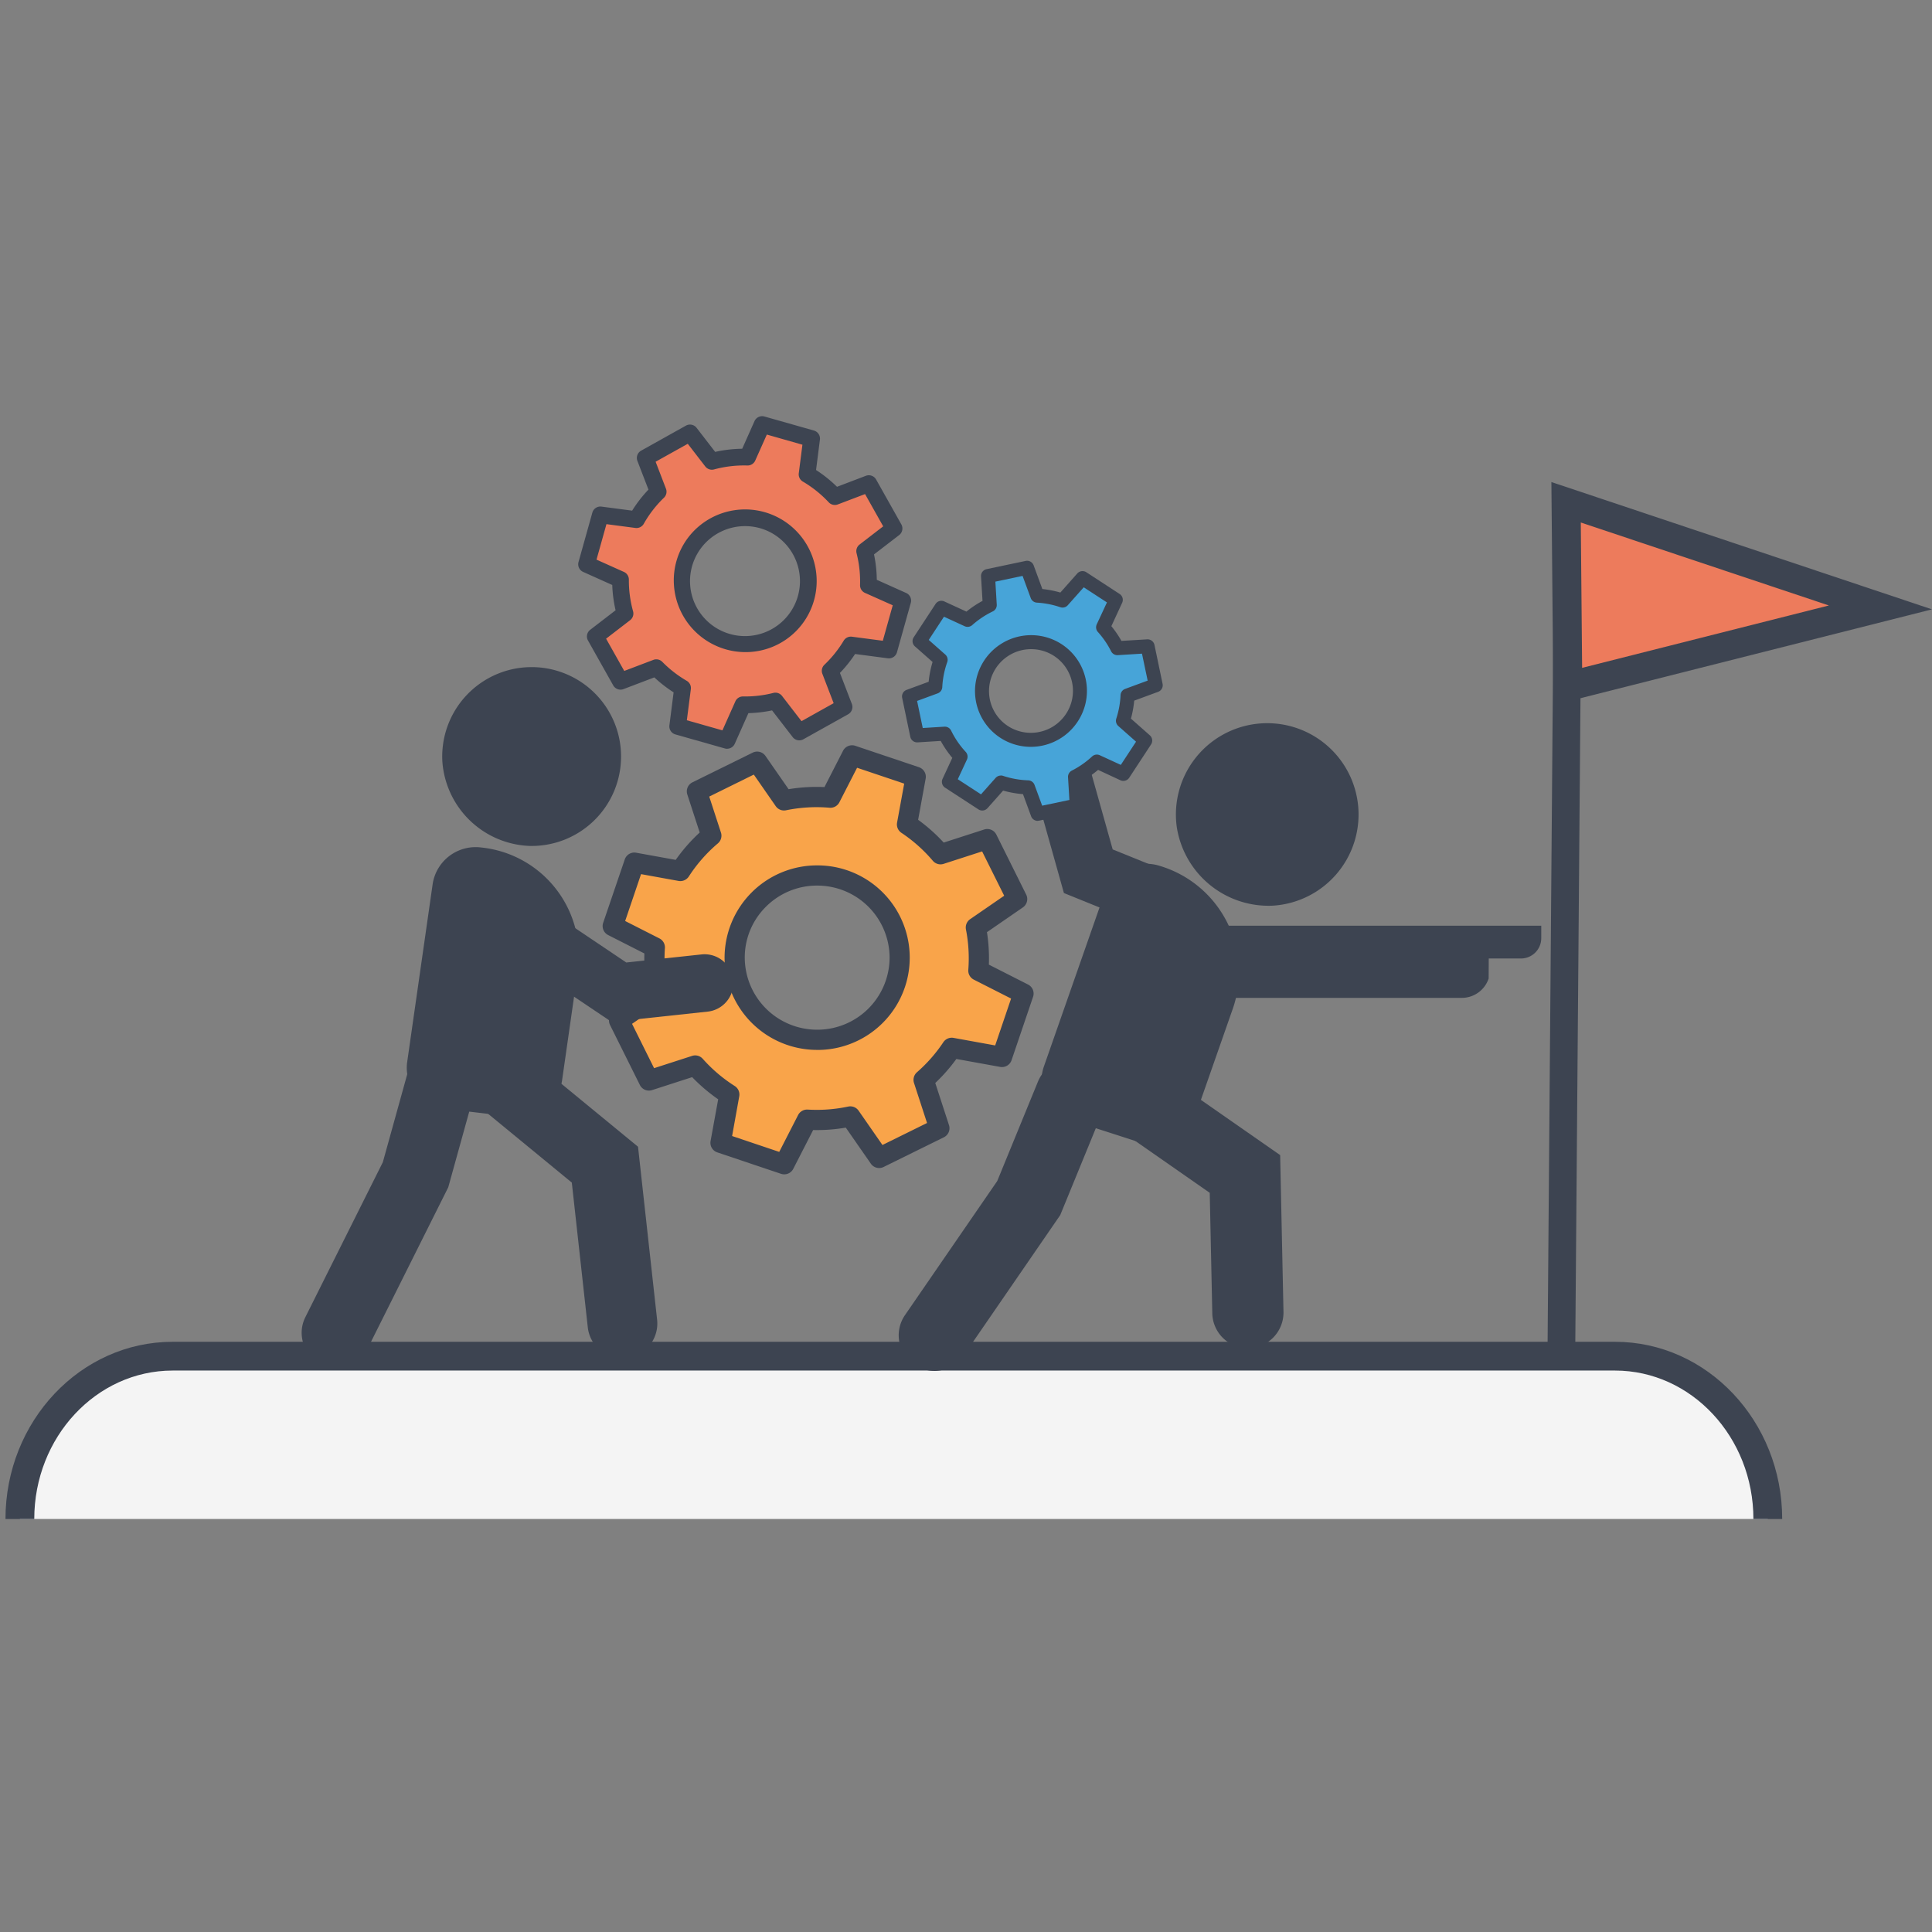 <svg xmlns="http://www.w3.org/2000/svg" xmlns:xlink="http://www.w3.org/1999/xlink" width="246" height="246" viewBox="0 0 246 246">
  <rect x="0" y="0" width="246" height="246" fill="#808080" stroke="none"/>
  <defs>
    <clipPath id="clip-path">
      <rect id="Rectángulo_25821" data-name="Rectángulo 25821" width="245.302" height="140.418" fill="none"/>
    </clipPath>
  </defs>
  <g id="Grupo_70514" data-name="Grupo 70514" transform="translate(580 -484)">
    <rect id="Rectángulo_31453" data-name="Rectángulo 31453" width="246" height="246" transform="translate(-580 484)" fill="none"/>
    <g id="Grupo_70511" data-name="Grupo 70511" transform="translate(-579.302 536.993)">
      <rect id="Rectángulo_25820" data-name="Rectángulo 25820" width="106.193" height="3.527" transform="translate(196.351 118.737) rotate(-89.541)" fill="#3d4451"/>
      <path id="Trazado_65954" data-name="Trazado 65954" d="M239.335,13.2l40.026,13.387-39.81,10.064Z" transform="translate(-40.624 -2.241)" fill="#ed7b5c"/>
      <path id="Trazado_65955" data-name="Trazado 65955" d="M240.824,15.251l31.589,10.565-31.42,7.943Zm-3.484,23.243,48.2-12.184L237.08,10.1Z" transform="translate(-40.241 -1.715)" fill="#3d4451"/>
      <g id="Grupo_25120" data-name="Grupo 25120">
        <g id="Grupo_25119" data-name="Grupo 25119" clip-path="url(#clip-path)">
          <path id="Trazado_65956" data-name="Trazado 65956" d="M2.207,164.887h0c0-11.449,8.708-20.729,19.45-20.729H205.32c10.741,0,19.45,9.281,19.45,20.729" transform="translate(-0.375 -24.469)" fill="#f4f4f4"/>
          <path id="Trazado_65957" data-name="Trazado 65957" d="M0,164.513c0-12.441,9.547-22.562,21.282-22.562H204.945c11.735,0,21.282,10.121,21.282,22.562h-3.665c0-10.42-7.9-18.9-17.617-18.9H21.282c-9.714,0-17.617,8.477-17.617,18.9Z" transform="translate(0 -24.094)" fill="#3d4451"/>
          <path id="Trazado_65958" data-name="Trazado 65958" d="M191.814,70.317A11.628,11.628,0,1,0,179.6,60.255a11.825,11.825,0,0,0,12.215,10.062" transform="translate(-30.467 -7.991)" fill="#3d4451"/>
          <path id="Trazado_65959" data-name="Trazado 65959" d="M171.405,104.121l-8.73-2.816a5.333,5.333,0,0,1-3.495-6.826l7.743-22.134A5.654,5.654,0,0,1,174,68.928a14.136,14.136,0,0,1,9.266,18.1L178.482,100.7a5.656,5.656,0,0,1-7.077,3.417" transform="translate(-26.968 -11.652)" fill="#3d4451"/>
          <path id="Trazado_65960" data-name="Trazado 65960" d="M186.89,135.623a4.534,4.534,0,0,1-4.532-4.438l-.325-15.342L171,108.154a4.534,4.534,0,0,1,5.186-7.438L191,111.042l.423,19.95a4.534,4.534,0,0,1-4.437,4.63h-.1" transform="translate(-28.696 -16.956)" fill="#3d4451"/>
          <path id="Trazado_65961" data-name="Trazado 65961" d="M141.51,138.309a4.534,4.534,0,0,1-3.731-7.1l11.751-17.08,5.186-12.662a4.534,4.534,0,1,1,8.391,3.438l-5.556,13.561-12.3,17.882a4.532,4.532,0,0,1-3.74,1.964" transform="translate(-23.25 -16.744)" fill="#3d4451"/>
          <path id="Trazado_65962" data-name="Trazado 65962" d="M175.019,74.169a3.728,3.728,0,0,1-1.4-.274l-12.229-4.951-4.411-15.724a3.739,3.739,0,0,1,7.2-2.021L167.6,63.39l8.825,3.573a3.74,3.74,0,0,1-1.4,7.206" transform="translate(-26.621 -8.227)" fill="#3d4451"/>
          <path id="Trazado_65963" data-name="Trazado 65963" d="M184.2,78.137h42.614v1.592a2.585,2.585,0,0,1-2.585,2.585h-4.1l-.012,2.547a3.608,3.608,0,0,1-3.422,2.467H184.2" transform="translate(-31.266 -13.263)" fill="#3d4451"/>
          <path id="Trazado_65964" data-name="Trazado 65964" d="M120.135,32.645a15.58,15.58,0,0,0,2.634-3.288l4.845.637,1.76-6.289L125,21.743a15.661,15.661,0,0,0-.476-4.347l3.74-2.878-3.211-5.711-4.326,1.644a15.763,15.763,0,0,0-3.536-2.834l.58-4.549-6.3-1.787-1.85,4.15a15.664,15.664,0,0,0-4.549.531l-2.79-3.612-5.7,3.185,1.65,4.294a15.579,15.579,0,0,0-2.761,3.563l-4.6-.605-1.76,6.29,4.327,1.94a15.722,15.722,0,0,0,.574,4.33L90.22,28.266l3.211,5.711,4.564-1.734a15.716,15.716,0,0,0,3.341,2.591l-.622,4.882,6.3,1.786,2.018-4.527a15.654,15.654,0,0,0,4.131-.482l3.04,3.938,5.7-3.184Zm-16.152-5.492a8.012,8.012,0,1,1,11.34-.618,8.028,8.028,0,0,1-11.34.618" transform="translate(-15.125 -0.218)" fill="#ed7b5c"/>
          <path id="Trazado_65965" data-name="Trazado 65965" d="M106.8,42.349a1.1,1.1,0,0,1-.291-.041l-6.3-1.787a1.064,1.064,0,0,1-.765-1.158l.535-4.2a16.858,16.858,0,0,1-2.454-1.905l-3.929,1.493a1.067,1.067,0,0,1-1.306-.474l-3.211-5.711a1.064,1.064,0,0,1,.278-1.365l3.234-2.489a16.848,16.848,0,0,1-.424-3.221l-3.706-1.662a1.065,1.065,0,0,1-.59-1.258l1.761-6.29a1.063,1.063,0,0,1,1.163-.768l3.906.513a16.577,16.577,0,0,1,2.076-2.678L95.37,5.7a1.065,1.065,0,0,1,.474-1.311l5.7-3.185a1.066,1.066,0,0,1,1.362.279l2.365,3.063a16.8,16.8,0,0,1,3.442-.4L110.279.631A1.066,1.066,0,0,1,111.543.04l6.3,1.787a1.064,1.064,0,0,1,.766,1.158l-.492,3.869a16.855,16.855,0,0,1,2.668,2.136l3.673-1.4a1.065,1.065,0,0,1,1.306.473l3.211,5.711a1.065,1.065,0,0,1-.279,1.366l-3.2,2.46a16.741,16.741,0,0,1,.355,3.234l3.74,1.677a1.066,1.066,0,0,1,.589,1.259l-1.76,6.289a1.065,1.065,0,0,1-1.164.769l-4.169-.548a16.722,16.722,0,0,1-1.93,2.409l1.519,3.954a1.066,1.066,0,0,1-.475,1.312l-5.7,3.184a1.064,1.064,0,0,1-1.362-.279l-2.624-3.4a16.768,16.768,0,0,1-3.012.351l-1.737,3.9a1.065,1.065,0,0,1-.972.632m-5.13-3.626,4.532,1.285,1.643-3.685a1.049,1.049,0,0,1,.99-.631,14.656,14.656,0,0,0,3.85-.449,1.064,1.064,0,0,1,1.105.381l2.479,3.212,4.095-2.287-1.438-3.741a1.065,1.065,0,0,1,.261-1.153,14.541,14.541,0,0,0,2.454-3.063,1.062,1.062,0,0,1,1.051-.508l3.931.516,1.264-4.517L124.347,22.5a1.062,1.062,0,0,1-.628-1,14.649,14.649,0,0,0-.444-4.053,1.065,1.065,0,0,1,.383-1.106l3.009-2.316-2.31-4.108-3.469,1.318a1.063,1.063,0,0,1-1.156-.268,14.707,14.707,0,0,0-3.3-2.643,1.068,1.068,0,0,1-.516-1.052l.465-3.641L111.849,2.34l-1.475,3.307a1.063,1.063,0,0,1-1,.631,14.592,14.592,0,0,0-4.241.5A1.064,1.064,0,0,1,104.01,6.4l-2.228-2.885L97.688,5.8l1.318,3.433a1.064,1.064,0,0,1-.255,1.148A14.512,14.512,0,0,0,96.18,13.7a1.064,1.064,0,0,1-1.067.531l-3.686-.484-1.264,4.517,3.49,1.565a1.063,1.063,0,0,1,.629.98,14.683,14.683,0,0,0,.536,4.037,1.067,1.067,0,0,1-.376,1.129l-3.06,2.354,2.311,4.109L97.4,31.029a1.066,1.066,0,0,1,1.138.249,14.733,14.733,0,0,0,3.114,2.417,1.061,1.061,0,0,1,.522,1.055Zm7.465-8.677a9.129,9.129,0,0,1-9.11-8.588,9,9,0,0,1,2.283-6.567,9.12,9.12,0,0,1,15.878,5.569,9.046,9.046,0,0,1-9.051,9.586M109.071,14a7,7,0,1,0,4.659,1.778A6.916,6.916,0,0,0,109.071,14" transform="translate(-14.907 0)" fill="#3d4451"/>
          <path id="Trazado_65966" data-name="Trazado 65966" d="M158.115,27.424A12.168,12.168,0,0,0,154.9,26.8l-1.3-3.548L148.625,24.3l.22,3.7a12.233,12.233,0,0,0-2.826,1.882l-3.331-1.531-2.782,4.243,2.689,2.375a12.14,12.14,0,0,0-.682,3.436l-3.346,1.232,1.035,4.957,3.528-.219a12.055,12.055,0,0,0,2,2.927l-1.488,3.2,4.248,2.765,2.368-2.668a12.181,12.181,0,0,0,3.451.615l1.239,3.368,4.971-1.046-.218-3.658a12.241,12.241,0,0,0,2.78-1.944l3.375,1.552,2.783-4.244-2.838-2.5a12.1,12.1,0,0,0,.585-3.216L169.98,38.2l-1.035-4.957-3.847.239a12.107,12.107,0,0,0-1.818-2.658L164.9,27.33l-4.247-2.765Zm2.024,13.031a6.229,6.229,0,1,1-4.506-7.547,6.253,6.253,0,0,1,4.506,7.547" transform="translate(-23.52 -3.946)" fill="#47a4d8"/>
          <path id="Trazado_65967" data-name="Trazado 65967" d="M154.767,55.292a.893.893,0,0,1-.837-.585l-1.036-2.819a13.009,13.009,0,0,1-2.529-.452l-1.988,2.239a.892.892,0,0,1-1.154.155l-4.247-2.765a.89.89,0,0,1-.322-1.123l1.241-2.675a13.024,13.024,0,0,1-1.474-2.154l-2.947.183a.894.894,0,0,1-.928-.707l-1.035-4.957a.89.89,0,0,1,.565-1.019l2.808-1.034a13.1,13.1,0,0,1,.5-2.519l-2.249-1.986a.891.891,0,0,1-.156-1.157l2.783-4.244a.891.891,0,0,1,1.118-.321l2.814,1.294a13.1,13.1,0,0,1,2.047-1.364l-.187-3.117a.892.892,0,0,1,.707-.926l4.971-1.046a.892.892,0,0,1,1.021.565l1.108,3.013a13.153,13.153,0,0,1,2.292.447l2.154-2.428a.894.894,0,0,1,1.154-.155L165.2,26.4a.893.893,0,0,1,.322,1.123L164.148,30.5a13.088,13.088,0,0,1,1.284,1.877l3.276-.2a.9.9,0,0,1,.927.707l1.035,4.957a.892.892,0,0,1-.565,1.02l-3.048,1.122a13.092,13.092,0,0,1-.417,2.289l2.409,2.128a.892.892,0,0,1,.155,1.157l-2.783,4.244a.892.892,0,0,1-1.118.321L162.457,48.8a13.078,13.078,0,0,1-2.013,1.4l.184,3.091a.891.891,0,0,1-.707.925l-4.971,1.047a.939.939,0,0,1-.184.019m-4.689-5.768a.887.887,0,0,1,.281.046,11.3,11.3,0,0,0,3.2.57.891.891,0,0,1,.808.584l.972,2.644,3.465-.729-.173-2.891a.892.892,0,0,1,.486-.848,11.317,11.317,0,0,0,2.577-1.8.893.893,0,0,1,.98-.157l2.678,1.231,1.939-2.956-2.258-1.994a.891.891,0,0,1-.257-.945,11.258,11.258,0,0,0,.542-2.98.891.891,0,0,1,.583-.8l2.869-1.056L168.047,34l-3.078.191a.893.893,0,0,1-.852-.489,11.174,11.174,0,0,0-1.685-2.462.892.892,0,0,1-.146-.972l1.3-2.791-2.956-1.925L158.6,27.834a.891.891,0,0,1-.953.252,11.289,11.289,0,0,0-2.981-.582.892.892,0,0,1-.785-.583L152.842,24.1l-3.463.729.175,2.932a.894.894,0,0,1-.5.858,11.31,11.31,0,0,0-2.621,1.744.894.894,0,0,1-.965.144l-2.633-1.211-1.939,2.957L143,34.113a.892.892,0,0,1,.251.966,11.231,11.231,0,0,0-.633,3.185.893.893,0,0,1-.582.791l-2.624.966.72,3.448,2.757-.171a.892.892,0,0,1,.856.5,11.171,11.171,0,0,0,1.857,2.711.892.892,0,0,1,.154.982l-1.162,2.5,2.956,1.925,1.859-2.094a.893.893,0,0,1,.667-.3m3.818-3.656a7.134,7.134,0,0,1-1.735-.215,7.092,7.092,0,0,1-5.153-8.632,7.153,7.153,0,0,1,8.66-5.16,7.092,7.092,0,0,1,5.152,8.632,7.157,7.157,0,0,1-6.924,5.375m.035-12.439a5.369,5.369,0,0,0-5.195,4.031,5.308,5.308,0,0,0,3.859,6.463,5.367,5.367,0,0,0,6.5-3.87,5.309,5.309,0,0,0-3.859-6.463,5.364,5.364,0,0,0-1.3-.161" transform="translate(-23.337 -3.764)" fill="#3d4451"/>
          <path id="Trazado_65968" data-name="Trazado 65968" d="M139.685,79.43a20.366,20.366,0,0,0-.322-5.491l5.254-3.621-3.8-7.638L134.863,64.6a20.467,20.467,0,0,0-4.264-3.8l1.108-6.061L123.6,52.019,120.843,57.4a20.631,20.631,0,0,0-5.907.345l-3.418-4.917L103.848,56.6l1.838,5.642a20.476,20.476,0,0,0-3.945,4.494l-5.863-1.062-2.74,8.073,5.356,2.72a20.342,20.342,0,0,0,.442,5.869l-4.988,3.437,3.8,7.638,5.892-1.9a20.509,20.509,0,0,0,4.344,3.7l-1.123,6.142,8.109,2.727,2.906-5.672A20.6,20.6,0,0,0,123.377,98l3.668,5.276,7.671-3.779-2.005-6.153a20.46,20.46,0,0,0,3.583-4.079l6.392,1.158,2.74-8.073Zm-20.461,8.8a10.461,10.461,0,1,1,10.452-10.516,10.485,10.485,0,0,1-10.452,10.516" transform="translate(-15.809 -8.829)" fill="#f9a44a"/>
          <path id="Trazado_65969" data-name="Trazado 65969" d="M114.7,105.1a1.285,1.285,0,0,1-.411-.068l-8.108-2.727a1.285,1.285,0,0,1-.855-1.45l.968-5.308a21.8,21.8,0,0,1-3.313-2.822l-5.109,1.651a1.287,1.287,0,0,1-1.548-.652l-3.8-7.638a1.288,1.288,0,0,1,.422-1.631l4.29-2.956a21.665,21.665,0,0,1-.339-4.522l-4.612-2.343a1.286,1.286,0,0,1-.636-1.56L94.4,65a1.287,1.287,0,0,1,1.448-.852l5.037.912a21.721,21.721,0,0,1,3.056-3.484l-1.577-4.838a1.286,1.286,0,0,1,.654-1.553l7.672-3.78a1.287,1.287,0,0,1,1.625.42l2.944,4.236a21.887,21.887,0,0,1,4.566-.27l2.369-4.624a1.289,1.289,0,0,1,1.555-.633l8.108,2.728a1.286,1.286,0,0,1,.855,1.45l-.959,5.246a21.735,21.735,0,0,1,3.256,2.9l5.156-1.666a1.288,1.288,0,0,1,1.548.652l3.8,7.637a1.287,1.287,0,0,1-.423,1.632l-4.573,3.152a21.654,21.654,0,0,1,.243,4.134l4.992,2.535a1.288,1.288,0,0,1,.636,1.561l-2.74,8.073a1.286,1.286,0,0,1-1.448.853l-5.579-1.011a21.781,21.781,0,0,1-2.685,3.059l1.746,5.362a1.284,1.284,0,0,1-.654,1.553l-7.67,3.779a1.285,1.285,0,0,1-1.625-.419l-3.192-4.591a21.9,21.9,0,0,1-4.156.308l-2.531,4.94a1.286,1.286,0,0,1-1.144.7m-6.643-4.879,6,2.02,2.4-4.687a1.288,1.288,0,0,1,1.221-.7,19.335,19.335,0,0,0,5.163-.384,1.287,1.287,0,0,1,1.323.524l3.036,4.368,5.678-2.8-1.66-5.094a1.288,1.288,0,0,1,.377-1.368,19.206,19.206,0,0,0,3.358-3.823,1.288,1.288,0,0,1,1.3-.552l5.3.961,2.026-5.968-4.747-2.41a1.285,1.285,0,0,1-.7-1.245,19.117,19.117,0,0,0-.3-5.144,1.288,1.288,0,0,1,.531-1.308l4.337-2.987L139.9,63.983,135,65.567a1.285,1.285,0,0,1-1.377-.392,19.2,19.2,0,0,0-4-3.56,1.289,1.289,0,0,1-.551-1.3l.907-4.965-6-2.019-2.25,4.39a1.281,1.281,0,0,1-1.255.7,19.311,19.311,0,0,0-5.539.324,1.285,1.285,0,0,1-1.315-.526L110.831,54.2,105.154,57l1.492,4.581a1.285,1.285,0,0,1-.39,1.379,19.142,19.142,0,0,0-3.7,4.213,1.287,1.287,0,0,1-1.311.567l-4.772-.864-2.025,5.968,4.362,2.215a1.287,1.287,0,0,1,.7,1.236,19,19,0,0,0,.413,5.5,1.288,1.288,0,0,1-.526,1.34l-4.071,2.8,2.806,5.647,4.838-1.563a1.286,1.286,0,0,1,1.357.369,19.21,19.21,0,0,0,4.073,3.465,1.287,1.287,0,0,1,.575,1.318ZM118.9,89.257a11.785,11.785,0,0,1-11.792-11.686,11.77,11.77,0,0,1,11.732-11.809h.064a11.748,11.748,0,1,1,.061,23.5Zm0-20.923h-.051a9.182,9.182,0,0,0-6.507,2.724,9.089,9.089,0,0,0-2.664,6.5,9.208,9.208,0,0,0,9.219,9.126h.05a9.2,9.2,0,0,0,9.172-9.223,9.2,9.2,0,0,0-9.219-9.126" transform="translate(-15.546 -8.566)" fill="#3d4451"/>
          <path id="Trazado_65970" data-name="Trazado 65970" d="M78.142,61.258A11.386,11.386,0,1,0,66.995,50.492,11.579,11.579,0,0,0,78.142,61.258" transform="translate(-11.369 -6.538)" fill="#3d4451"/>
          <path id="Trazado_65971" data-name="Trazado 65971" d="M75.158,100.438l-8.92-1.055a5.22,5.22,0,0,1-4.649-5.9l3.254-22.73A5.536,5.536,0,0,1,71,66.134,13.843,13.843,0,0,1,83.323,81.773L81.312,95.818a5.538,5.538,0,0,1-6.154,4.62" transform="translate(-10.445 -11.219)" fill="#3d4451"/>
          <path id="Trazado_65972" data-name="Trazado 65972" d="M90.812,136.541a4.441,4.441,0,0,1-4.408-3.953l-2.035-18.43-10.52-8.645a4.44,4.44,0,1,1,5.637-6.86L92.8,109.592l2.43,22.021a4.439,4.439,0,0,1-3.925,4.9,4.527,4.527,0,0,1-.493.027" transform="translate(-12.259 -16.573)" fill="#3d4451"/>
          <path id="Trazado_65973" data-name="Trazado 65973" d="M49.857,137.372a4.442,4.442,0,0,1-3.968-6.426L55.76,111.2l3.435-12.388a4.44,4.44,0,1,1,8.557,2.372L64.088,114.4,53.831,134.916a4.439,4.439,0,0,1-3.974,2.456" transform="translate(-7.709 -16.22)" fill="#3d4451"/>
          <path id="Trazado_65974" data-name="Trazado 65974" d="M89.611,89.5l-14.745-9.92a3.662,3.662,0,0,1,4.088-6.076l12.527,8.428L101.1,80.9a3.662,3.662,0,0,1,.787,7.281Z" transform="translate(-12.433 -12.371)" fill="#3d4451"/>
        </g>
      </g>
    </g>
  </g>
</svg>
